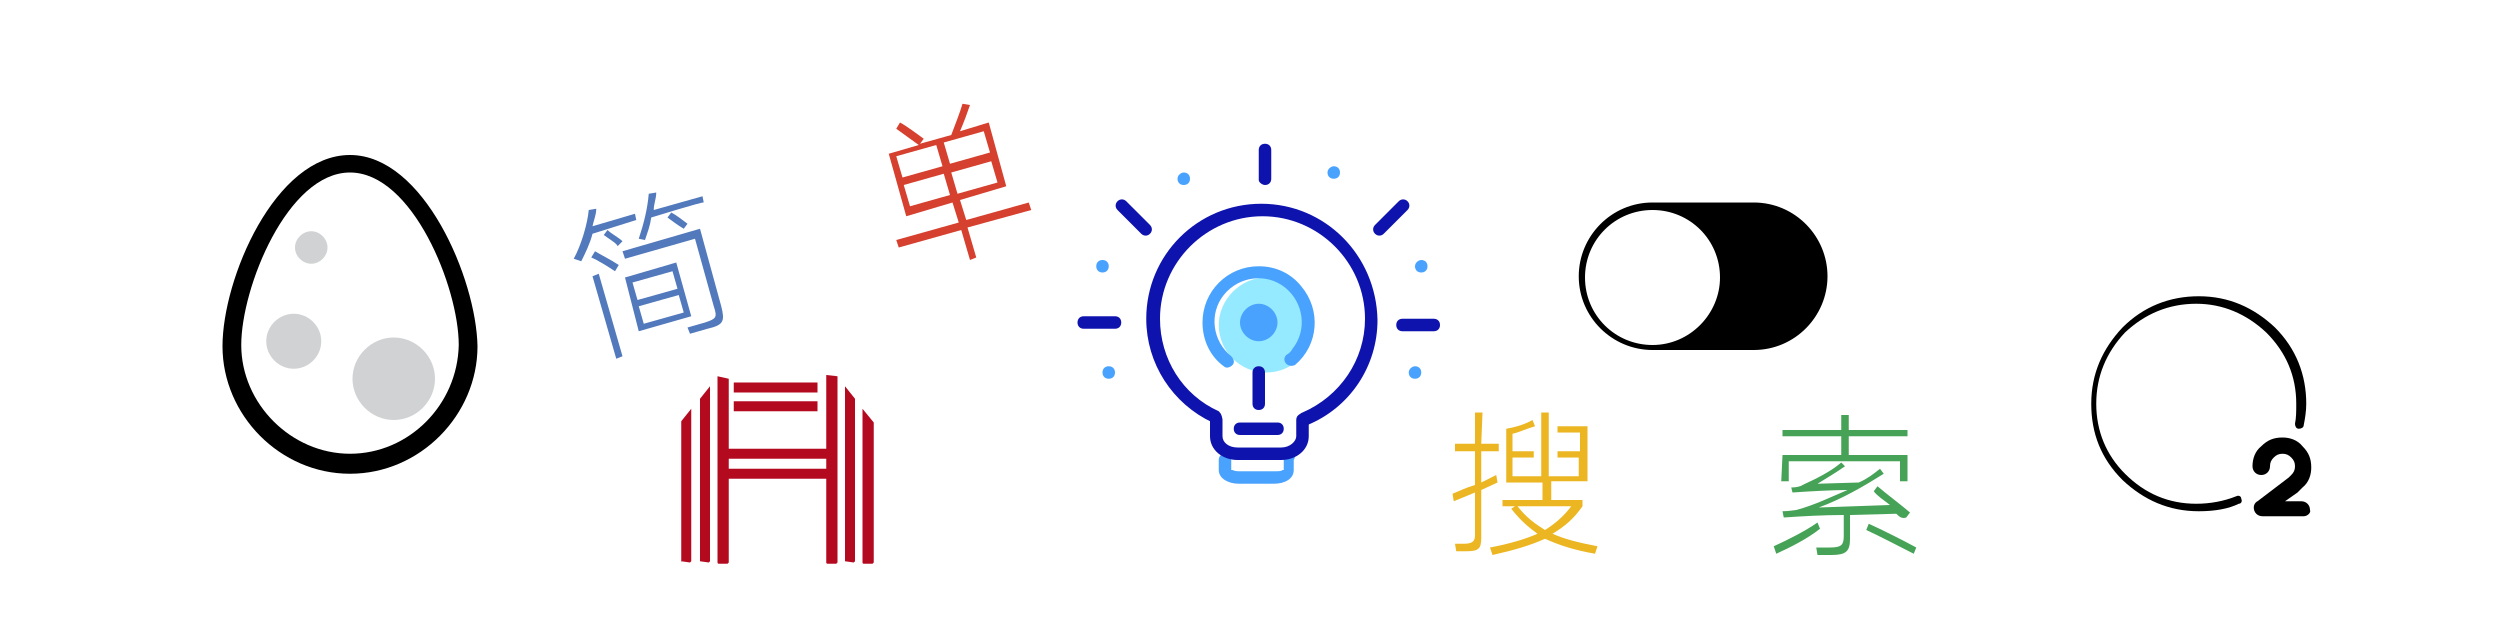 <?xml version="1.0" encoding="utf-8"?>
<!-- Generator: Adobe Illustrator 24.1.1, SVG Export Plug-In . SVG Version: 6.00 Build 0)  -->
<svg version="1.1" id="图层_1" xmlns="http://www.w3.org/2000/svg" xmlns:xlink="http://www.w3.org/1999/xlink" x="0px" y="0px"
	 viewBox="0 0 200 50" style="enable-background:new 0 0 200 50;" xml:space="preserve">
<style type="text/css">
	.st0{fill:#B40A1F;}
	.st1{fill:#95EAFF;}
	.st2{fill:#49A3FE;}
	.st3{fill:#0F13AE;}
	.st4{fill:#D1D2D4;}
	.st5{fill:#5179BC;}
	.st6{fill:#D5402F;}
	.st7{fill:#EBB621;}
	.st8{fill:#45A256;}
</style>
<path class="st0" d="M58.7,32.1h6.7v0.8h-6.7C58.7,32.9,58.7,32.1,58.7,32.1z"/>
<path class="st0" d="M58.7,30.6h6.7v0.8h-6.7V30.6z"/>
<path class="st0" d="M69,32.7V45c0,0,0,0.1,0.1,0.1h0.7c0,0,0.1-0.1,0.1-0.1V33.8L69,32.7z"/>
<path class="st0" d="M67.6,44.9C67.6,45,67.6,45,67.6,44.9l0.7,0.1c0,0,0.1-0.1,0.1-0.1v-13l-0.8-1L67.6,44.9z"/>
<path class="st0" d="M66.1,30v5.9h-7.9c0,0-0.1,0-0.1,0.1v0.6c0,0,0,0.1,0.1,0.1h7.9v0.8h-7.9c0,0-0.1,0-0.1,0.1v0.6
	c0,0,0,0.1,0.1,0.1h0h7.9v6.7c0,0,0,0.1,0.1,0.1h0.7c0,0,0.1-0.1,0.1-0.1V30.1"/>
<path class="st0" d="M54.5,44.9C54.5,45,54.6,45,54.5,44.9l0.7,0.1c0,0,0.1-0.1,0.1-0.1V32.7l-0.8,1V44.9z"/>
<path class="st0" d="M56,44.9C56,45,56,45,56,44.9l0.7,0.1c0,0,0.1-0.1,0.1-0.1V30.9L56,31.9V44.9z"/>
<path class="st0" d="M57.4,30.1v14.9c0,0,0,0.1,0.1,0.1h0.7c0,0,0.1-0.1,0.1-0.1V30.3"/>
<path d="M140.3,16.2h-8.1c-3.3,0-5.9,2.7-5.9,5.9c0,3.3,2.7,5.9,5.9,5.9h8.1c3.3,0,5.9-2.7,5.9-5.9
	C146.2,18.9,143.6,16.2,140.3,16.2L140.3,16.2z M132.2,27.6c-3,0-5.4-2.4-5.4-5.4c0-3,2.4-5.4,5.4-5.4c3,0,5.4,2.4,5.4,5.4
	C137.6,25.1,135.2,27.6,132.2,27.6z"/>
<path d="M175.9,40.9c-2.4,0-4.4-0.9-6.1-2.5c-1.7-1.7-2.5-3.7-2.5-6.1c0-2.4,0.9-4.4,2.5-6.1c1.7-1.7,3.8-2.5,6.1-2.5
	c2.4,0,4.4,0.9,6.1,2.5c1.7,1.7,2.5,3.8,2.5,6.1c0,0.6-0.1,1.2-0.2,1.7c0,0.2-0.2,0.3-0.4,0.3c-0.2,0-0.3-0.2-0.3-0.4
	c0.1-0.5,0.1-1,0.1-1.6c0-2.2-0.8-4.1-2.4-5.7c-1.6-1.5-3.5-2.3-5.6-2.3c-2.2,0-4.1,0.8-5.7,2.3c-1.5,1.6-2.3,3.5-2.3,5.7
	c0,2.2,0.8,4.1,2.3,5.6c1.6,1.6,3.5,2.4,5.7,2.4c1.1,0,2.2-0.2,3.2-0.6c0.2-0.1,0.4,0,0.4,0.2c0,0,0,0,0,0c0.1,0.2,0,0.4-0.2,0.4
	c0,0,0,0,0,0C178.3,40.7,177.2,40.9,175.9,40.9z"/>
<path d="M184.3,41.3h-3.3c-0.4,0-0.7-0.3-0.7-0.7c0-0.2,0.1-0.4,0.3-0.5l2.5-1.9c0,0,0.1-0.1,0.1-0.1c0,0,0.1-0.1,0.1-0.1
	c0.2-0.2,0.3-0.4,0.3-0.7c0-0.3-0.1-0.5-0.3-0.7c-0.2-0.2-0.4-0.3-0.7-0.3c-0.3,0-0.5,0.1-0.7,0.3c-0.2,0.2-0.3,0.4-0.3,0.7
	c0,0.4-0.3,0.7-0.7,0.7c-0.4,0-0.7-0.3-0.7-0.7c0-0.6,0.2-1.2,0.7-1.6c0.5-0.5,1-0.7,1.7-0.7c0.6,0,1.2,0.2,1.6,0.7
	c0.5,0.5,0.7,1,0.7,1.7c0,0.6-0.2,1.2-0.7,1.6c-0.1,0.1-0.1,0.1-0.2,0.2c0,0,0,0-0.1,0.1c0,0,0,0-0.1,0.1l-1,0.7h1.3
	c0.4,0,0.7,0.3,0.7,0.7C184.9,41,184.6,41.3,184.3,41.3z"/>
<path class="st1" d="M97.5,26c0,2.1,1.7,3.8,3.8,3.8s3.8-1.7,3.8-3.8s-1.7-3.8-3.8-3.8S97.5,24,97.5,26z"/>
<path class="st2" d="M103.2,36.3c-0.3,0-0.5,0.2-0.5,0.5v0.8c0,0,0,0-0.1,0c-0.1,0.1-0.3,0.1-0.6,0.1h-2.8c-0.2,0-0.4,0-0.6-0.1
	c-0.1,0-0.1,0-0.1,0v-0.8c0-0.3-0.2-0.5-0.5-0.5c-0.3,0-0.5,0.2-0.5,0.5v0.8c0,0.7,0.8,1.1,1.6,1.1h2.8c0.9,0,1.6-0.4,1.6-1.1v-0.8
	C103.7,36.5,103.5,36.3,103.2,36.3L103.2,36.3z"/>
<path class="st2" d="M113.2,21.3c0,0.3,0.2,0.5,0.5,0.5c0.3,0,0.5-0.2,0.5-0.5s-0.2-0.5-0.5-0.5C113.5,20.8,113.2,21,113.2,21.3z"/>
<path class="st2" d="M112.7,29.8c0,0.3,0.2,0.5,0.5,0.5c0.3,0,0.5-0.2,0.5-0.5s-0.2-0.5-0.5-0.5C113,29.3,112.7,29.5,112.7,29.8z"/>
<path class="st2" d="M106.2,13.8c0,0.3,0.2,0.5,0.5,0.5c0.3,0,0.5-0.2,0.5-0.5c0-0.3-0.2-0.5-0.5-0.5
	C106.5,13.3,106.2,13.5,106.2,13.8z"/>
<path class="st2" d="M94.2,14.3c0,0.3,0.2,0.5,0.5,0.5c0.3,0,0.5-0.2,0.5-0.5c0-0.3-0.2-0.5-0.5-0.5C94.5,13.8,94.2,14,94.2,14.3z"
	/>
<path class="st2" d="M87.7,21.3c0,0.3,0.2,0.5,0.5,0.5s0.5-0.2,0.5-0.5s-0.2-0.5-0.5-0.5S87.7,21,87.7,21.3z"/>
<path class="st2" d="M88.2,29.8c0,0.3,0.2,0.5,0.5,0.5s0.5-0.2,0.5-0.5s-0.2-0.5-0.5-0.5S88.2,29.5,88.2,29.8z"/>
<path class="st2" d="M99.2,25.8c0,0.8,0.7,1.5,1.5,1.5s1.5-0.7,1.5-1.5s-0.7-1.5-1.5-1.5S99.2,25,99.2,25.8z"/>
<path class="st2" d="M100.7,21.3c-2.5,0-4.5,2-4.5,4.5c0,1.4,0.6,2.7,1.7,3.5c0.2,0.2,0.5,0.1,0.7-0.1c0.2-0.2,0.1-0.5-0.1-0.7
	c-1.5-1.2-1.8-3.4-0.6-4.9s3.4-1.8,4.9-0.6c1.5,1.2,1.8,3.4,0.6,4.9c-0.1,0.2-0.3,0.4-0.5,0.5c-0.2,0.2-0.2,0.5,0,0.7
	c0.2,0.2,0.5,0.2,0.7,0.1c1.9-1.6,2.1-4.4,0.5-6.3C103.3,21.9,102.1,21.3,100.7,21.3z"/>
<path class="st3" d="M103.7,34.9c0,0.4-0.5,0.9-1.2,0.9H99c-0.7,0-1.2-0.4-1.2-0.9v-1.3c0-0.3-0.2-0.5-0.5-0.5
	c-0.3,0-0.5,0.2-0.5,0.5v1.3c0,1.1,1,1.9,2.2,1.9h3.5c1.2,0,2.2-0.8,2.2-1.9v-1.3c0-0.3-0.2-0.5-0.5-0.5c-0.3,0-0.5,0.2-0.5,0.5
	V34.9z"/>
<path class="st3" d="M100.9,16.3c-5.1,0-9.2,4.1-9.2,9.2c0,3.6,2.1,6.8,5.3,8.3c0.3,0.1,0.5,0,0.7-0.2c0.1-0.3,0-0.5-0.2-0.7
	c-2.9-1.3-4.7-4.2-4.7-7.4c0-4.5,3.7-8.2,8.2-8.2s8.2,3.7,8.2,8.2c0,3.3-2,6.2-5,7.5c-0.3,0.1-0.4,0.4-0.2,0.7
	c0.1,0.2,0.4,0.4,0.6,0.3c3.4-1.4,5.6-4.7,5.6-8.4C110.1,20.4,106,16.3,100.9,16.3z M114.7,25.5h-2.5c-0.3,0-0.5,0.2-0.5,0.5
	s0.2,0.5,0.5,0.5h2.5c0.3,0,0.5-0.2,0.5-0.5S115,25.5,114.7,25.5z M89.2,25.3h-2.5c-0.3,0-0.5,0.2-0.5,0.5s0.2,0.5,0.5,0.5h2.5
	c0.3,0,0.5-0.2,0.5-0.5S89.5,25.3,89.2,25.3z"/>
<path class="st3" d="M102.2,33.8h-3c-0.3,0-0.5,0.2-0.5,0.5s0.2,0.5,0.5,0.5h3c0.3,0,0.5-0.2,0.5-0.5S102.5,33.8,102.2,33.8z
	 M101.2,14.8c0.3,0,0.5-0.2,0.5-0.5V12c0-0.3-0.2-0.5-0.5-0.5c-0.3,0-0.5,0.2-0.5,0.5v2.4C100.7,14.6,101,14.8,101.2,14.8z M92,18
	l-1.9-1.9c-0.2-0.2-0.5-0.2-0.7,0c-0.2,0.2-0.2,0.5,0,0.7l1.9,1.9c0.2,0.2,0.5,0.2,0.7,0C92.2,18.5,92.2,18.2,92,18
	C92,18,92,18,92,18z M112.6,16.1c-0.2-0.2-0.5-0.2-0.7,0c0,0,0,0,0,0L110,18c-0.2,0.2-0.2,0.5,0,0.7c0.2,0.2,0.5,0.2,0.7,0l1.9-1.9
	C112.8,16.6,112.8,16.3,112.6,16.1C112.6,16.1,112.6,16.1,112.6,16.1z"/>
<path class="st3" d="M101.2,29.8c0-0.3-0.2-0.5-0.5-0.5c-0.3,0-0.5,0.2-0.5,0.5v2.5c0,0.3,0.2,0.5,0.5,0.5c0.3,0,0.5-0.2,0.5-0.5
	V29.8z"/>
<path d="M28,12.4c-6,0-10.2,9.9-10.2,15.3c0,5.5,4.6,10.2,10.2,10.2s10.2-4.7,10.2-10.2C38.1,22.3,33.9,12.4,28,12.4z M28,36.3
	c-4.7,0-8.7-4-8.7-8.7c0-4.6,3.7-13.8,8.7-13.8s8.7,9.2,8.7,13.8C36.6,32.4,32.7,36.3,28,36.3z"/>
<path class="st4" d="M23.6,19.8c0,0.7,0.6,1.3,1.3,1.3s1.3-0.6,1.3-1.3c0-0.7-0.6-1.3-1.3-1.3S23.6,19.1,23.6,19.8z"/>
<path class="st4" d="M21.3,27.3c0,1.2,1,2.2,2.2,2.2c1.2,0,2.2-1,2.2-2.2s-1-2.2-2.2-2.2C22.3,25.1,21.3,26.1,21.3,27.3z"/>
<path class="st4" d="M28.2,30.3c0,1.8,1.5,3.3,3.3,3.3c1.8,0,3.3-1.5,3.3-3.3c0-1.8-1.5-3.3-3.3-3.3S28.2,28.5,28.2,30.3
	C28.2,30.3,28.2,30.3,28.2,30.3z"/>
<path class="st5" d="M47.4,18.7c-0.2,0.8-0.6,1.6-0.9,2.2l-0.6-0.2c0.6-1.1,1.1-2.8,1.2-3.9l0.6-0.1c0,0.5-0.2,0.9-0.3,1.4l3.4-1
	l0.1,0.5L47.4,18.7z M47.4,22.1l0.5-0.2l1.9,6.6l-0.5,0.2L47.4,22.1z M47.3,20.6l0.3-0.5c0.5,0.3,1.3,0.7,1.9,1.1l-0.3,0.5
	C48.6,21.3,47.8,20.8,47.3,20.6z M48.3,18.8l0.3-0.4c0.3,0.3,0.9,0.6,1.2,0.9l-0.4,0.4C49.4,19.5,48.7,19.1,48.3,18.8z M54.1,21
	l1.2,4.3l-4.2,1.2L50,22.2L54.1,21z M56.4,25.8c0.9-0.3,1-0.4,0.7-1.3l-1.5-5.4L50,20.7l-0.2-0.6l6.2-1.8l1.7,6.2
	c0.3,1.2,0.2,1.5-1.1,1.8l-1.4,0.4L55,26.2C55,26.2,56.4,25.8,56.4,25.8z M51,24l3.2-0.9l-0.4-1.4l-3.2,0.9L51,24z M54.7,25
	l-0.4-1.4l-3.2,0.9l0.4,1.4L54.7,25z M52.1,17.4c-0.1,0.7-0.3,1.2-0.5,1.8l-0.5-0.1c0.4-1.2,0.7-2.4,0.8-3.6l0.6-0.1
	c0,0.5-0.2,0.9-0.2,1.4l3.9-1.1l0.1,0.5C56.3,16.1,52.1,17.4,52.1,17.4z M53.4,17.4l0.3-0.4c0.4,0.2,0.9,0.6,1.3,0.9l-0.3,0.4
	C54.2,18,53.8,17.7,53.4,17.4z"/>
<path class="st6" d="M77.4,18.2l0.7,2.4l-0.5,0.2l-0.7-2.4l-5,1.4l-0.2-0.6l5-1.4l-0.5-1.6l-3.7,1.1l-1.4-5l2.4-0.7
	c-0.4-0.3-1.4-1-1.8-1.3L72,9.8c0.4,0.2,1.5,1,1.9,1.3l-0.3,0.4l2.5-0.7C76.4,10,76.8,9,77,8.3l0.6,0.1c-0.2,0.6-0.5,1.4-0.8,2.1
	l2.3-0.7l1.4,5.1L76.8,16l0.5,1.6l5-1.4l0.2,0.6L77.4,18.2C77.4,18.3,77.4,18.2,77.4,18.2z M72.2,14.2l3.2-0.9l-0.5-1.7l-3.2,0.9
	L72.2,14.2z M72.8,16.5l3.2-0.9l-0.5-1.7l-3.2,0.9L72.8,16.5z M75.5,11.4l0.5,1.7l3.2-0.9l-0.5-1.7L75.5,11.4z M79.8,14.6l-0.5-1.7
	l-3.2,0.9l0.5,1.7L79.8,14.6z"/>
<path class="st7" d="M118.5,35.5h1.4v0.6h-1.4v2.5l1.2-0.6l0.1,0.6l-1.3,0.6V43c0,0.9-0.2,1.1-1.2,1.1h-0.8l-0.1-0.6h0.7
	c0.7,0,0.9-0.2,0.9-0.7v-3.4l-1.7,0.7l-0.1-0.6c0.5-0.2,1.1-0.5,1.8-0.7v-2.7h-1.6v-0.6h1.6v-2.5h0.6L118.5,35.5L118.5,35.5z
	 M123.4,40v-1.4h-2.9v-4.3c0.6-0.1,1.4-0.3,2.1-0.7l0.2,0.5c-0.7,0.2-1.3,0.5-1.8,0.6v1.4h1.7v0.5H121v1.5h2.3v-5.1h0.6v5.1h2.4
	v-1.5h-1.7v-0.5h1.8v-1.5h-1.8v-0.5h2.4v4.4h-2.9V40h2.5v0.5c-0.7,1-1.4,1.6-2.4,2.2c0.9,0.4,2,0.7,3.6,1l-0.2,0.6
	c-1.7-0.3-2.9-0.7-4-1.2c-1.1,0.5-2.4,0.9-4.2,1.3l-0.2-0.6c1.6-0.3,2.9-0.7,3.8-1.1c-0.7-0.5-1.4-1.1-2.1-2l0.3-0.2h-1V40
	C120.2,40,123.4,40,123.4,40z M123.6,42.4c0.8-0.5,1.5-1.1,2.1-1.9h-4.3C122.1,41.4,122.8,41.9,123.6,42.4z"/>
<path class="st8" d="M142.1,44.3l-0.2-0.6c1.1-0.5,2.5-1.2,3.5-1.9l0.2,0.5C144.6,43.1,143.2,43.8,142.1,44.3z M151.7,41.1l-3.7,0.1
	v1.9c0,1-0.3,1.3-1.5,1.3h-1.1l-0.1-0.6h1.1c0.9,0,1.1-0.2,1.1-0.9v-1.7c-1.6,0-3.4,0.1-4.8,0.2l-0.1-0.5c0.5,0,1-0.1,1.1-0.1
	c1.5-0.4,2.9-1.1,4.1-1.6c-1.1,0-3,0.1-4.4,0.2l-0.1-0.4c0.4,0,0.8-0.1,0.9-0.2c1.1-0.5,2.3-1.1,3.1-1.8l0.3,0.3
	c-0.7,0.5-1.4,0.9-2.2,1.4l3.3-0.1c0.7-0.3,1.2-0.7,1.7-1.1l0.3,0.4c-1.6,1-3.3,2-5.2,2.7l5.7-0.2c-0.5-0.4-1-0.7-1.3-1.1l0.3-0.4
	c0.7,0.6,1.9,1.5,2.6,2.1l-0.3,0.4C152.2,41.5,152,41.4,151.7,41.1z M142.6,36.4h4.7v-1.5h-4.7v-0.5h4.7v-1.2h0.6v1.2h4.7v0.5h-4.7
	v1.5h4.7v2.1h-0.6v-1.6h-8.9v1.6h-0.6L142.6,36.4L142.6,36.4z M149.3,42.4l0.2-0.5c0.9,0.4,2.9,1.4,3.8,1.9l-0.2,0.5
	C152.1,43.8,150.2,42.8,149.3,42.4z"/>
</svg>
